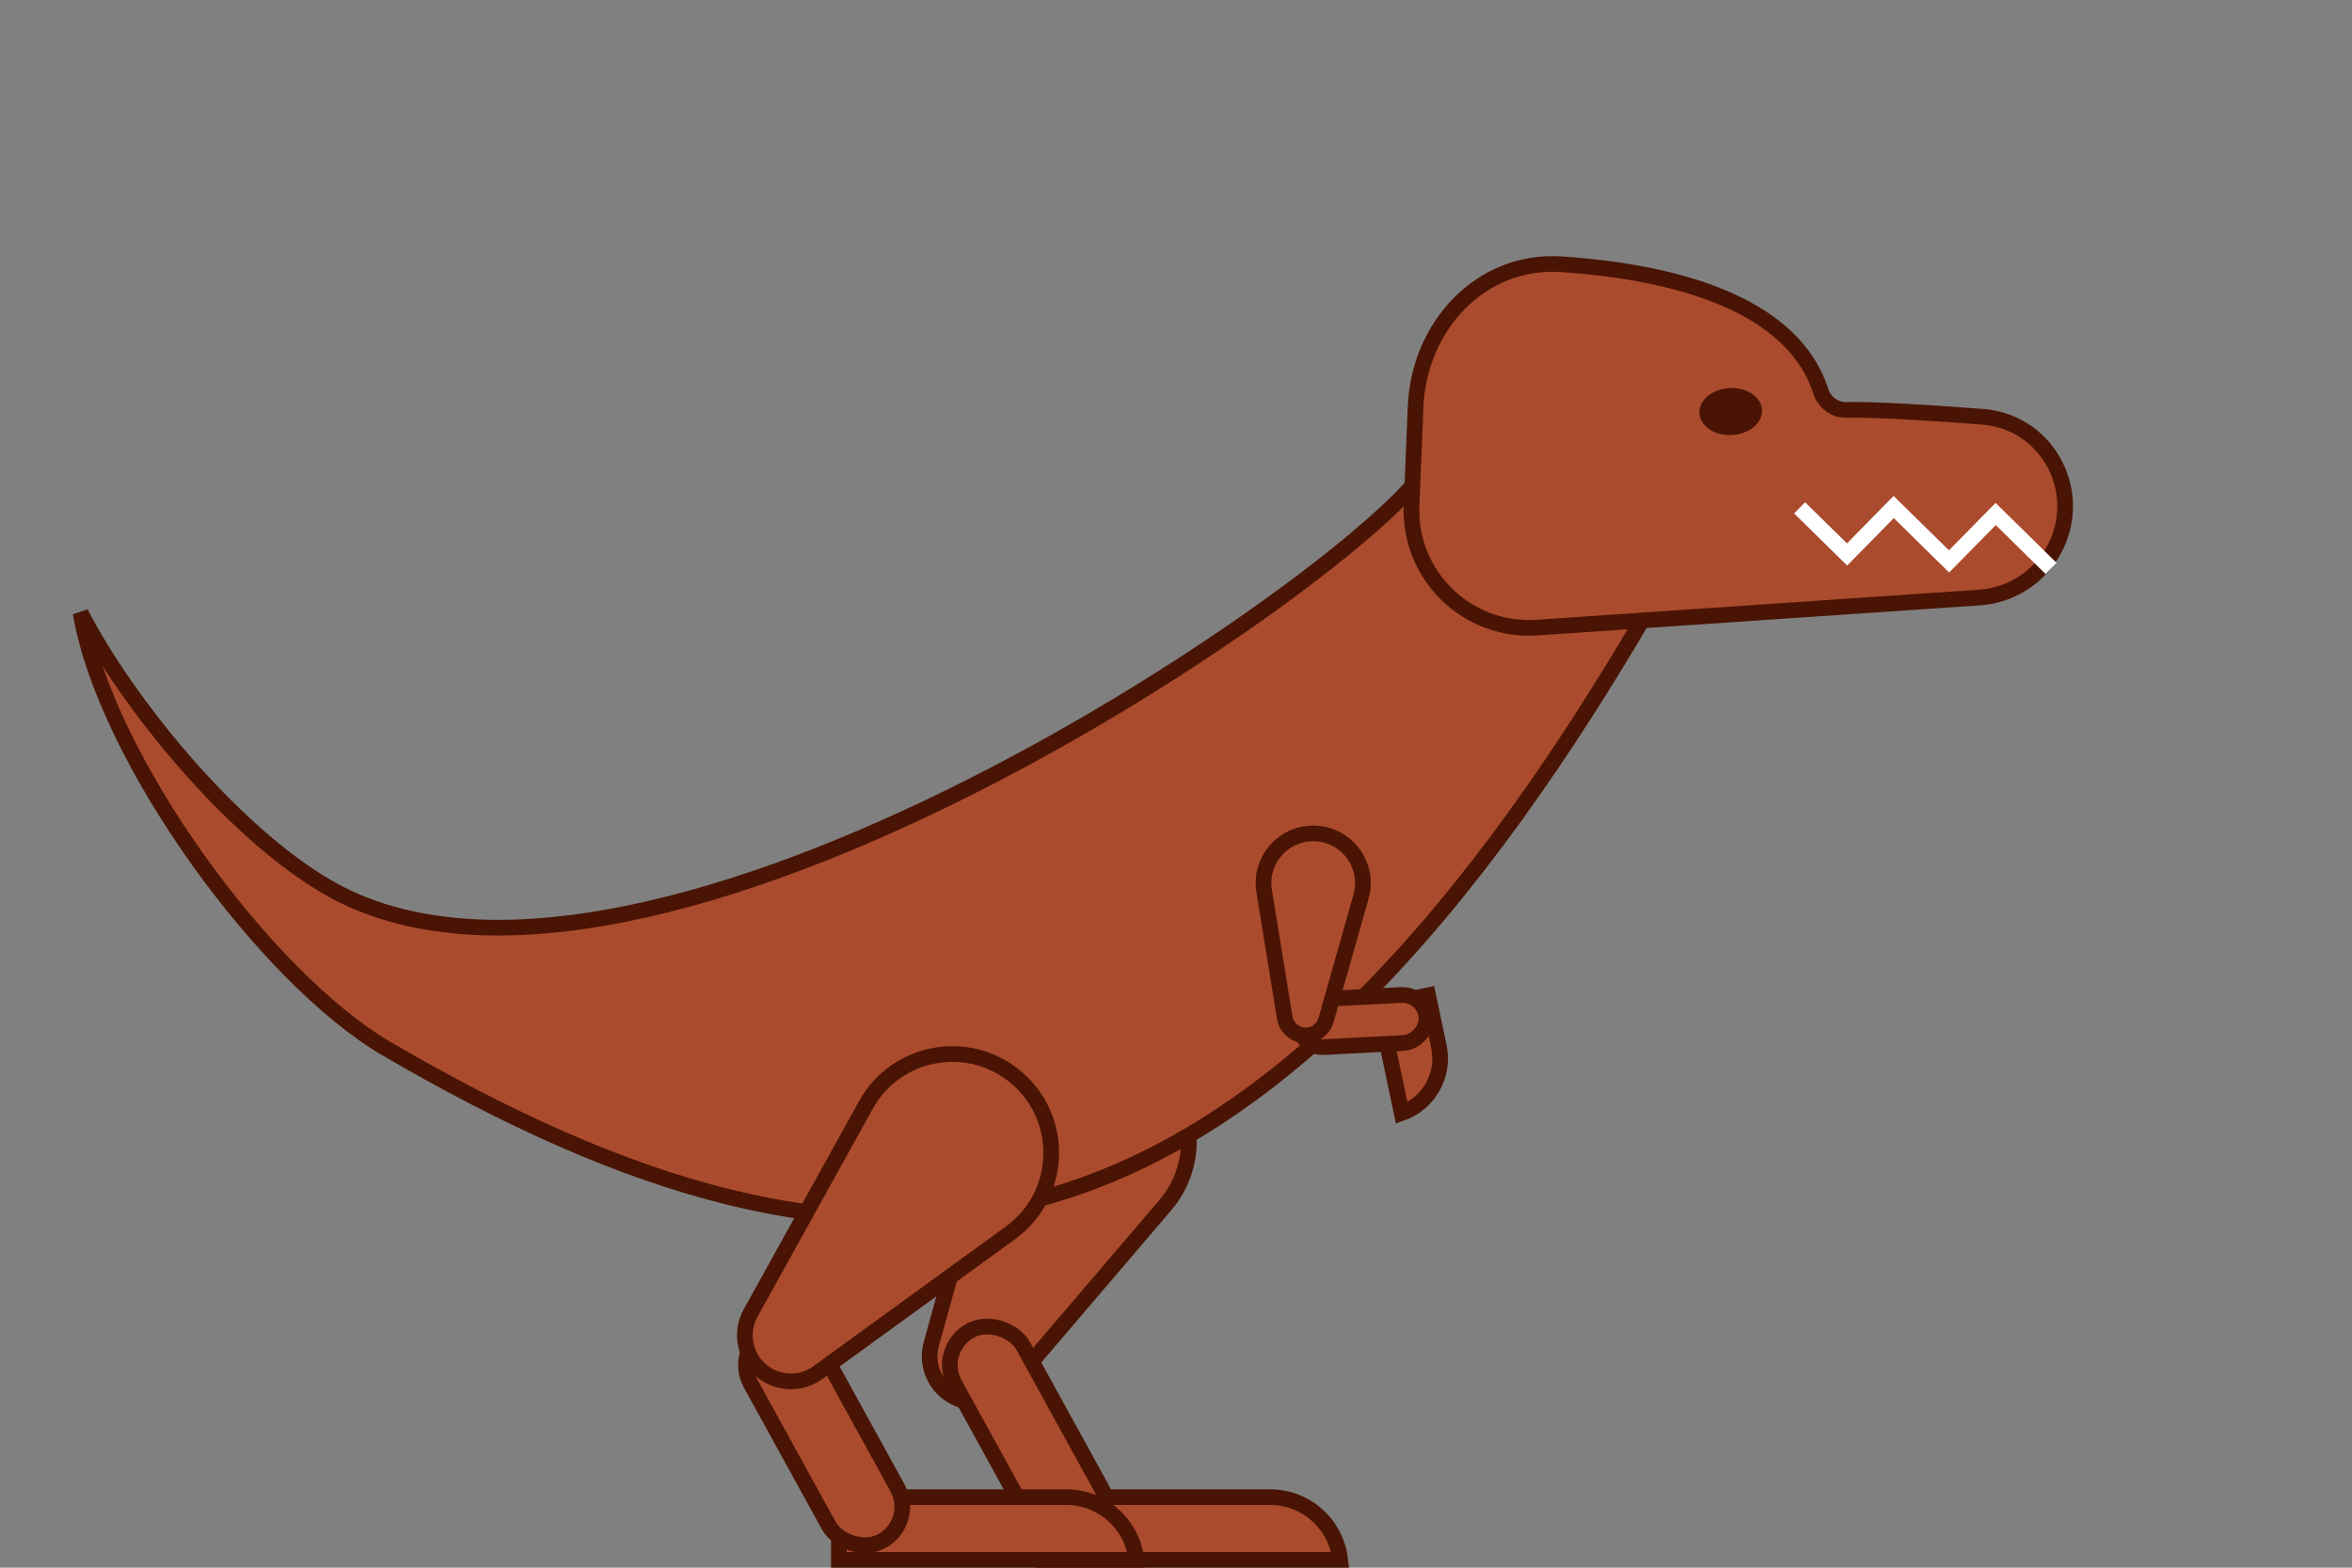 <svg width="150" height="100" viewBox="0 0 150 100" fill="none" xmlns="http://www.w3.org/2000/svg">
<rect x="0" y="0" width="150" height="100" fill="#808080" stroke="none"/>
<g clip-path="url(#clip0)">
<path d="M85.472 99.5H66.5V95.5H81C83.316 95.5 85.224 97.25 85.472 99.5Z" fill="#AB4B2D" stroke="#491403"/>
<path d="M74.309 76.886L64.457 88.424C63.58 89.451 62.115 89.747 60.908 89.141C59.654 88.513 59.02 87.086 59.394 85.734L63.438 71.111C64.497 67.283 68.79 65.376 72.341 67.156C76.001 68.991 76.968 73.773 74.309 76.886Z" fill="#AB4B2D" stroke="#491403"/>
<rect x="59.679" y="86.089" width="5" height="15.31" rx="2.5" transform="rotate(-28.816 59.679 86.089)" fill="#AB4B2D" stroke="#491403"/>
<path d="M24.666 66.902C55.324 84.799 79.036 83.574 105 39.098L101.914 29.785C99.576 27.84 91 29.785 91 29.785C87.168 36.348 41.149 68.419 20.854 56.571C14.805 53.04 8.129 44.894 5.143 39.098C6.695 48.341 16.893 62.364 24.666 66.902Z" fill="#AB4B2D" stroke="#491403"/>
<path d="M72.472 99.5H53.5V95.5H68C70.316 95.5 72.224 97.25 72.472 99.5Z" fill="#AB4B2D" stroke="#491403"/>
<path d="M89.395 71.002L87.954 64.146L91.078 63.489L91.767 66.764C92.151 68.594 91.109 70.392 89.395 71.002Z" fill="#AB4B2D" stroke="#491403"/>
<rect x="46.679" y="86.089" width="5" height="15.31" rx="2.5" transform="rotate(-28.816 46.679 86.089)" fill="#AB4B2D" stroke="#491403"/>
<rect x="82.908" y="66.87" width="3.065" height="8.153" rx="1.533" transform="rotate(-92.949 82.908 66.87)" fill="#AB4B2D" stroke="#491403"/>
<path d="M64.442 78.642L52.164 87.555C51.071 88.349 49.578 88.294 48.546 87.424C47.474 86.519 47.191 84.983 47.871 83.757L55.222 70.485C57.147 67.01 61.767 66.16 64.803 68.722C67.932 71.362 67.755 76.237 64.442 78.642Z" fill="#AB4B2D" stroke="#491403"/>
<path d="M86.8 57.194L84.571 65.065C84.401 65.663 83.845 66.069 83.223 66.048C82.578 66.026 82.037 65.55 81.934 64.913L80.623 56.838C80.303 54.868 81.864 53.096 83.859 53.164C85.916 53.234 87.361 55.215 86.8 57.194Z" fill="#AB4B2D" stroke="#491403"/>
<path d="M126.249 38.115L98.024 40.034C93.57 40.337 89.839 36.705 90.022 32.244L90.28 25.958C90.493 20.748 94.487 16.515 99.582 16.857C102.938 17.082 106.628 17.654 109.711 18.916C112.794 20.177 115.2 22.097 116.131 24.98C116.349 25.656 116.986 26.159 117.729 26.146C119.634 26.113 123.036 26.322 126.444 26.586C130.728 26.918 133.094 31.666 130.834 35.343C129.844 36.954 128.136 37.987 126.249 38.115Z" fill="#AB4B2D" stroke="#491403"/>
<path d="M130.806 36.257L127.276 32.787L124.302 35.812L120.772 32.343L117.798 35.368L114.772 32.394" stroke="white"/>
<ellipse cx="110.377" cy="26.252" rx="2" ry="1.5" transform="rotate(-2.875 110.377 26.252)" fill="#491403"/>
</g>
<defs>
<clipPath id="clip0">
<rect width="150" height="100" fill="white"/>
</clipPath>
</defs>
</svg>
